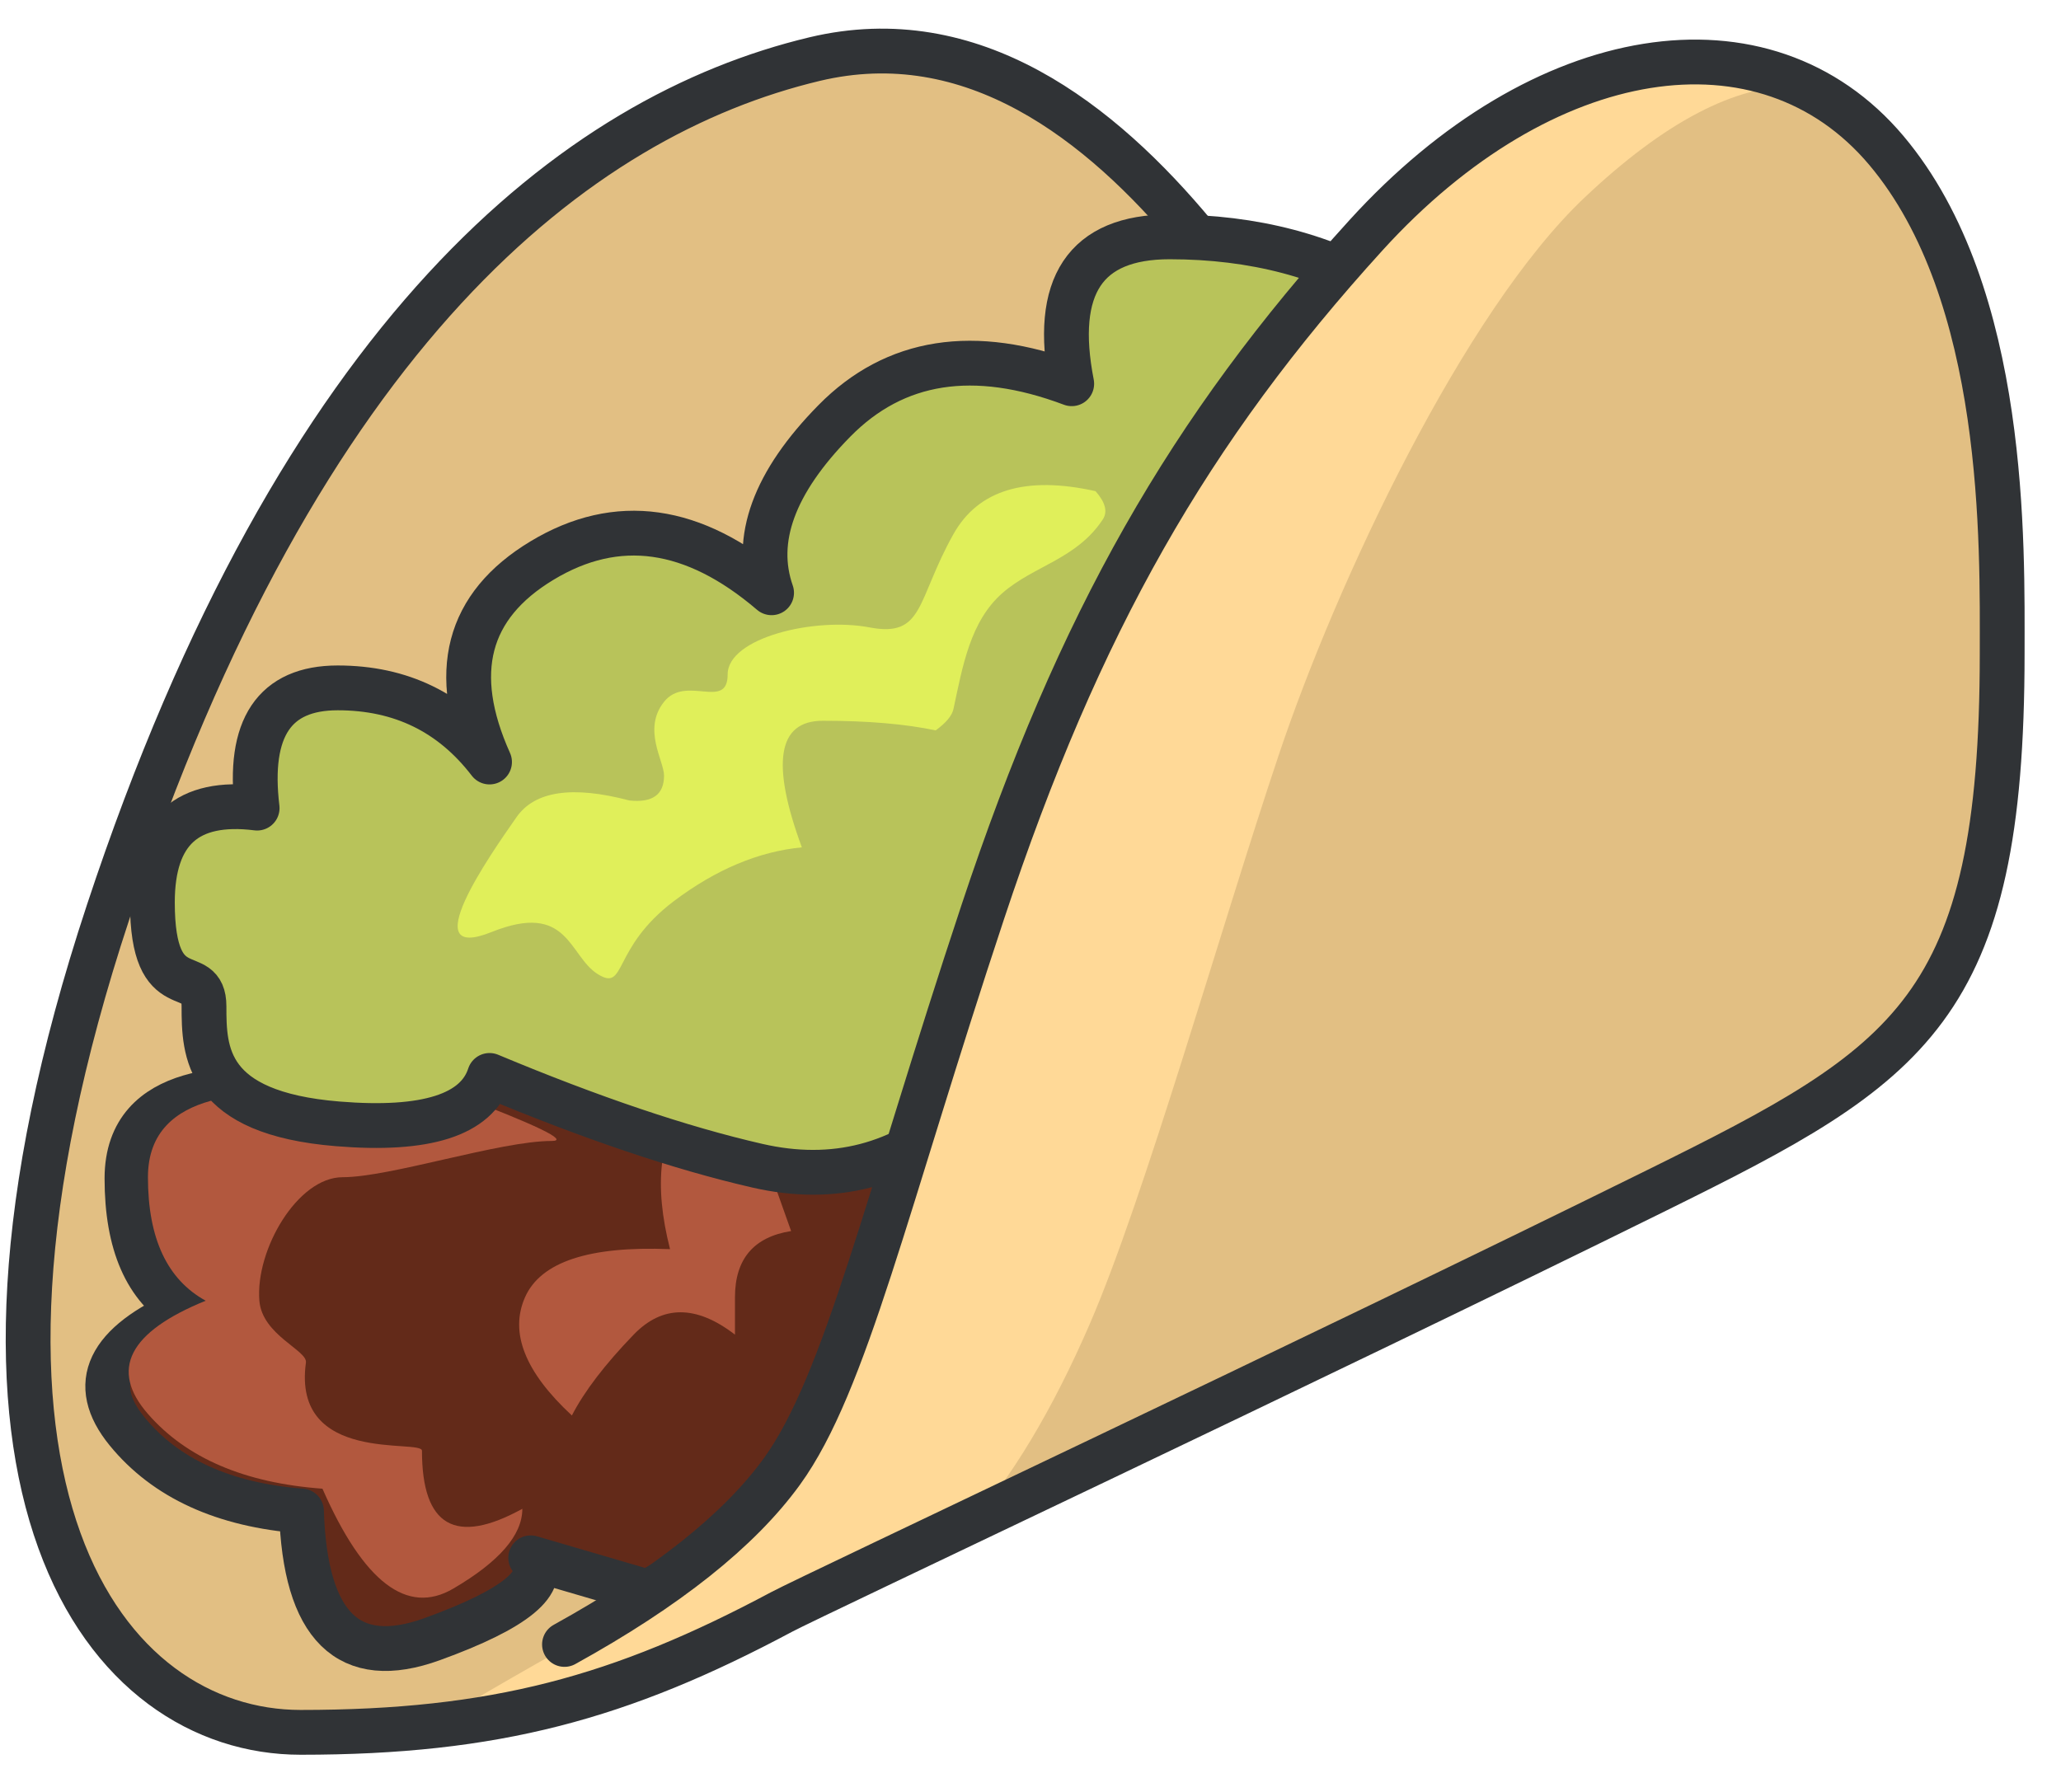 <?xml version="1.0" encoding="UTF-8"?>
<svg width="46px" height="40px" viewBox="0 0 46 40" version="1.1" xmlns="http://www.w3.org/2000/svg" xmlns:xlink="http://www.w3.org/1999/xlink">
    <!-- Generator: Sketch 50.2 (55047) - http://www.bohemiancoding.com/sketch -->
    <title>taco</title>
    <desc>Created with Sketch.</desc>
    <defs></defs>
    <g id="Page-1" stroke="none" stroke-width="1" fill="none" fill-rule="evenodd">
        <g id="taco" transform="translate(0, 1)">
            <path d="M26.668,4.251 C23.914,0.95 20.773,-0.279 17.245,0.564 C11.953,1.83 6.709,6.48 2.414,19.358 C-1.881,32.236 2.374,37.67 6.709,37.67 C11.044,37.67 14.633,36.29 18.224,34.372 C20.618,33.093 23.433,23.053 26.668,4.251 Z" id="Path-6" fill="#E2BF83"></path>
            <path d="M11.054,21.532 C8.578,22.717 7.014,23.31 6.36,23.31 C5.38,23.31 2.834,23.118 2.834,25.306 C2.834,26.765 3.263,27.746 4.123,28.249 C2.404,28.996 1.975,29.896 2.834,30.948 C3.693,32 4.992,32.594 6.729,32.729 C6.808,35.312 7.78,36.266 9.648,35.589 C11.515,34.912 12.247,34.307 11.845,33.774 L14.46,34.539 L18.95,32.036 L22.365,25.306 L22.365,22.335 L11.054,21.532 Z" id="Path-7" stroke="#303336" fill="#632A19" stroke-linecap="round" stroke-linejoin="round"></path>
            <path d="M10.116,23.408 C8.577,23.408 7.482,23.408 6.828,23.408 C5.848,23.408 3.302,23.229 3.302,25.278 C3.302,26.645 3.732,27.563 4.591,28.035 C2.872,28.734 2.443,29.577 3.302,30.562 C4.161,31.548 5.46,32.104 7.197,32.231 C8.115,34.32 9.088,35.064 10.116,34.462 C11.144,33.86 11.658,33.266 11.658,32.68 C10.165,33.502 9.418,33.07 9.418,31.384 C9.418,31.113 6.513,31.702 6.828,29.416 C6.866,29.142 5.851,28.804 5.789,28.035 C5.697,26.898 6.643,25.278 7.646,25.278 C8.713,25.278 11.155,24.469 12.313,24.469 C12.717,24.469 11.984,24.115 10.116,23.408 Z" id="Path-7-Copy" fill="#B2583E"></path>
            <path d="M12.764,30.597 C11.718,29.628 11.369,28.748 11.718,27.958 C12.067,27.169 13.146,26.811 14.955,26.884 C14.586,25.443 14.717,24.336 15.347,23.565 C15.977,22.793 16.455,22.943 16.781,24.015 L17.657,26.48 C16.822,26.612 16.404,27.105 16.404,27.958 C16.404,28.812 16.404,29.09 16.404,28.792 C15.539,28.127 14.785,28.127 14.143,28.792 C13.501,29.457 13.041,30.059 12.764,30.597 Z" id="Path-9" fill="#B2583E"></path>
            <path d="M21.442,23.845 C20.125,25.021 18.611,25.414 16.901,25.021 C15.191,24.629 13.2,23.957 10.926,23.006 C10.639,23.889 9.509,24.249 7.537,24.087 C4.578,23.845 4.553,22.474 4.553,21.464 C4.553,20.454 3.401,21.541 3.401,19.143 C3.401,17.544 4.181,16.843 5.739,17.039 C5.524,15.249 6.124,14.355 7.537,14.355 C8.95,14.355 10.079,14.906 10.926,16.01 C10.033,14.021 10.423,12.522 12.097,11.513 C13.771,10.503 15.479,10.743 17.221,12.232 C16.806,11.045 17.274,9.766 18.624,8.394 C19.974,7.023 21.739,6.747 23.92,7.566 C23.494,5.38 24.222,4.287 26.105,4.287 C27.987,4.287 29.632,4.721 31.04,5.589 L23.92,19.143 L21.442,23.845 Z" id="Path-8" stroke="#303336" fill="#B8C35A" stroke-linecap="round" stroke-linejoin="round"></path>
            <path d="M17.45,34.98 C18.125,34.62 29.315,29.357 36.991,25.564 C42.648,22.769 44.687,21.532 44.687,13.594 C44.687,11.185 44.808,5.57 42.101,2.357 C39.393,-0.856 34.434,-0.09 30.488,4.251 C26.541,8.592 24.087,12.878 21.935,19.358 C19.783,25.838 18.874,29.884 17.45,31.849 C16.501,33.159 14.884,34.445 12.599,35.708 C13.439,36.502 15.056,36.259 17.45,34.98 Z" id="Path-6-Copy" fill="#E2BF83"></path>
            <path d="M40.141,0.918 C38.743,0.889 37.149,1.722 35.359,3.417 C32.675,5.96 29.841,11.97 28.538,15.861 C27.234,19.752 25.551,25.725 24.314,28.574 C23.49,30.473 22.582,31.986 21.59,33.111 C17.292,35.058 14.779,36.208 14.051,36.561 C13.324,36.915 11.869,37.217 9.686,37.468 C11.424,36.441 12.681,35.726 13.456,35.322 C14.619,34.717 17.802,32.09 18.764,29.86 C19.727,27.63 22.353,17.749 24.243,14.008 C26.132,10.267 29.581,5.043 31.653,3.417 C33.724,1.792 34.866,1.035 36.606,0.717 C37.765,0.506 38.944,0.573 40.141,0.918 Z" id="Path-11" fill="#FFD997"></path>
            <path d="M26.668,4.251 C24.567,1.721 21.706,-0.523 18.178,0.32 C12.886,1.585 6.709,6.366 2.414,19.358 C-1.881,32.35 2.374,37.67 6.709,37.67 C11.044,37.67 13.859,36.898 17.45,34.98 C18.125,34.62 29.315,29.357 36.991,25.564 C42.648,22.769 44.687,21.532 44.687,13.594 C44.687,11.185 44.808,5.57 42.101,2.357 C39.393,-0.856 34.434,-0.09 30.488,4.251 C26.541,8.592 24.087,12.878 21.935,19.358 C19.783,25.838 18.874,29.884 17.45,31.849 C16.501,33.159 14.884,34.445 12.599,35.708" id="Path-6-Copy" stroke="#303336" stroke-linecap="round" stroke-linejoin="round"></path>
            <path d="M24.452,9.964 C22.892,9.616 21.834,9.936 21.28,10.923 C20.449,12.405 20.63,13.238 19.406,13.005 C18.182,12.771 16.241,13.237 16.241,14.053 C16.241,14.869 15.309,14.053 14.821,14.666 C14.333,15.279 14.821,15.981 14.821,16.313 C14.821,16.739 14.562,16.924 14.045,16.868 C12.775,16.533 11.936,16.657 11.528,17.241 C10.916,18.117 9.251,20.497 10.972,19.805 C12.692,19.113 12.692,20.336 13.339,20.743 C13.987,21.15 13.638,20.173 15.043,19.113 C15.981,18.407 16.932,18.008 17.897,17.915 C17.202,16.031 17.357,15.089 18.363,15.089 C19.369,15.089 20.209,15.161 20.883,15.304 C21.116,15.135 21.248,14.976 21.28,14.829 C21.485,13.875 21.653,12.867 22.377,12.235 C23.07,11.629 24.03,11.482 24.614,10.594 C24.726,10.424 24.672,10.214 24.452,9.964 Z" id="Path-10" fill="#E0EF5A"></path>
        </g>
    </g>
</svg>